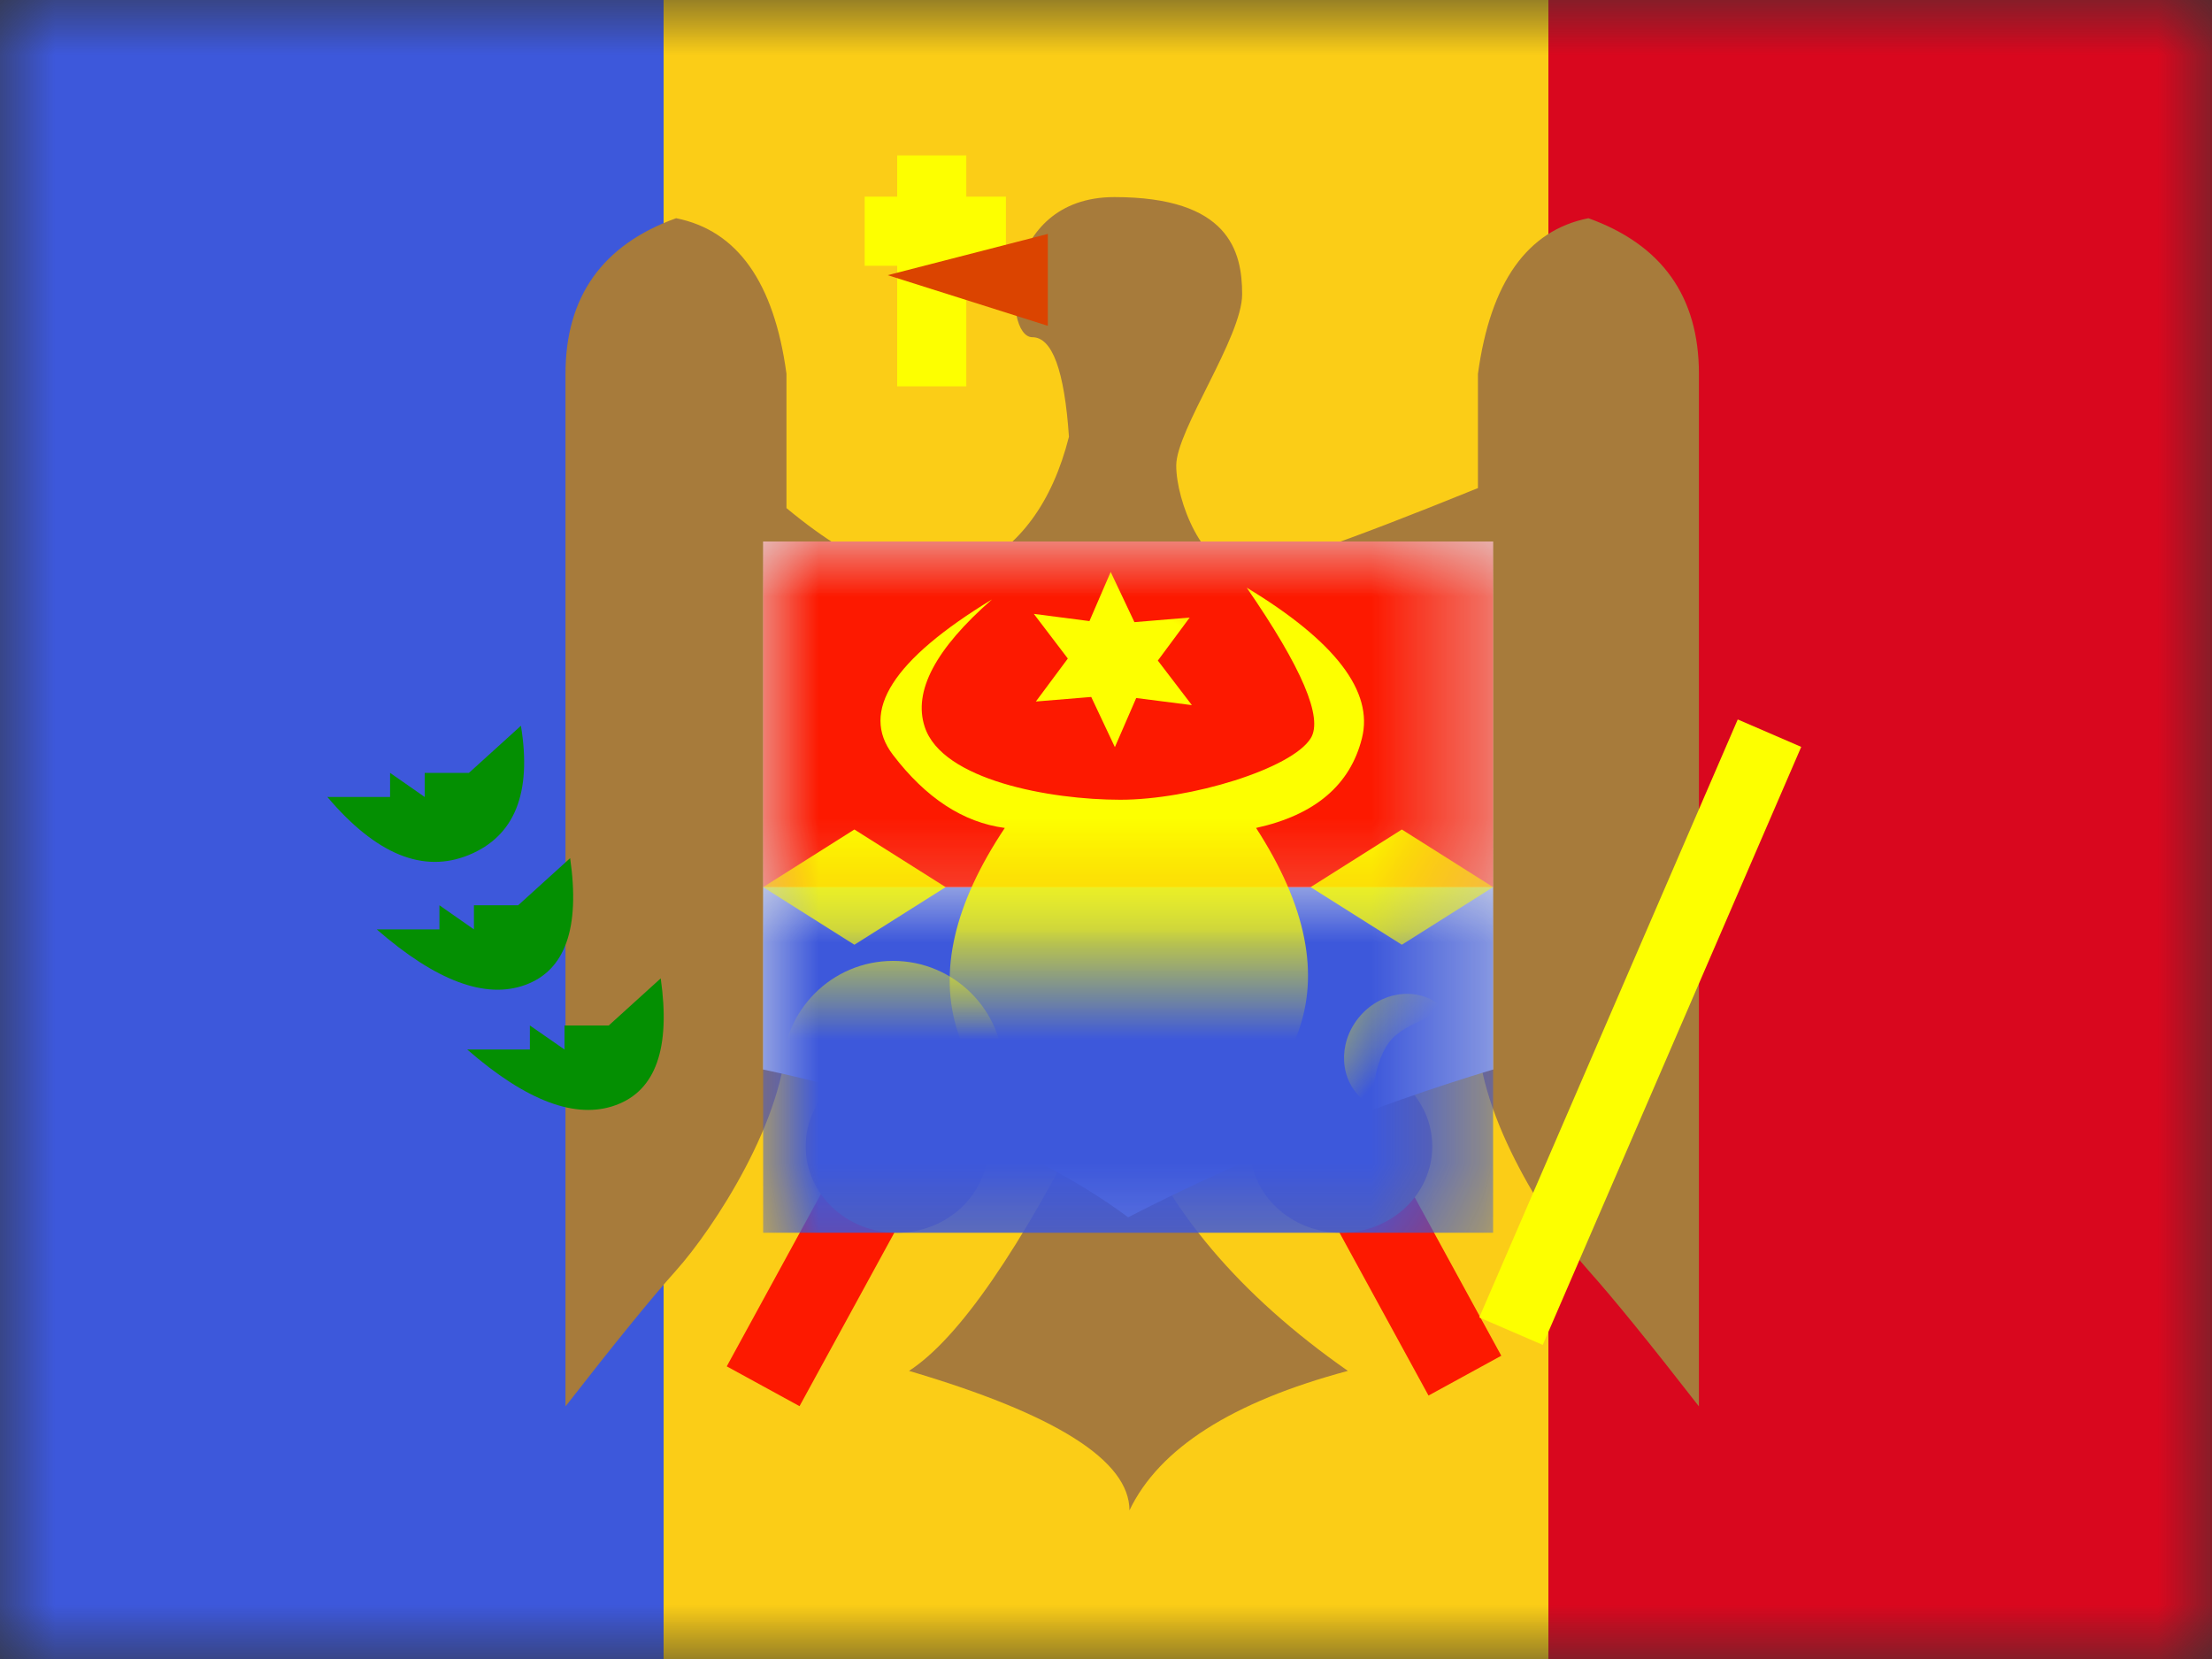 <svg xmlns="http://www.w3.org/2000/svg" xmlns:xlink="http://www.w3.org/1999/xlink" width="20" height="15" viewBox="0 0 20 15">
  <rect x="0" y="0" width="20" height="15" fill="#333333" stroke="none"/>
  <defs>
    <rect id="md---moldova-a" width="20" height="15" x="0" y="0"/>
    <path id="md---moldova-c" d="M0,0 L6.6,0 L6.6,4.774 C5.48,5.112 4.38,5.557 3.3,6.11 C2.502,5.519 1.402,5.073 0,4.774 L0,0 Z"/>
  </defs>
  <g fill="none" fill-rule="evenodd">
    <mask id="md---moldova-b" fill="#fff">
      <use xlink:href="#md---moldova-a"/>
    </mask>
    <g mask="url(#md---moldova-b)">
      <rect width="7" height="15" x="13" fill="#D9071E"/>
      <rect width="7" height="15" fill="#3D58DB"/>
      <rect width="8" height="15" x="6" fill="#FBCD17"/>
      <g transform="translate(2.5 1.25)">
        <path fill="#FD1900" fill-rule="nonzero" d="M1.579,4.694 L0.921,4.334 L3.103,0.341 L3.761,0.701 L1.579,4.694 Z M7.266,4.598 L5.084,0.605 L5.742,0.245 L7.924,4.238 L7.266,4.598 Z" transform="translate(3.15 6.77)"/>
        <path fill="#A77B3B" d="M10.863,4.618 L4.611,4.618 C4.611,6.557 4.611,7.713 4.611,8.088 C4.611,8.858 3.948,9.863 3.613,10.237 C3.39,10.486 3.057,10.896 2.613,11.466 C2.613,5.94 2.613,2.828 2.613,2.13 C2.613,1.432 2.947,0.963 3.613,0.723 C4.166,0.833 4.499,1.302 4.611,2.13 C4.611,2.557 4.611,2.962 4.611,3.344 C5.3,3.916 5.857,4.102 6.28,3.902 C6.719,3.695 7.014,3.294 7.165,2.699 C7.124,2.099 7.014,1.799 6.834,1.799 C6.564,1.799 6.542,0.532 7.576,0.532 C8.61,0.532 8.731,1.02 8.731,1.41 C8.731,1.799 8.135,2.638 8.135,2.959 C8.135,3.28 8.377,3.902 8.731,3.902 C8.94,3.902 9.65,3.656 10.863,3.163 L10.863,2.13 C10.976,1.302 11.309,0.833 11.862,0.723 C12.528,0.963 12.861,1.432 12.861,2.13 C12.861,2.828 12.861,5.94 12.861,11.466 C12.418,10.896 12.085,10.486 11.862,10.237 C11.527,9.863 10.863,8.858 10.863,8.088 L10.863,4.618 Z M7.384,8.731 L7.712,8.808 C8.046,9.679 8.705,10.458 9.687,11.145 C8.64,11.425 7.981,11.845 7.712,12.406 C7.712,11.957 7.048,11.537 5.719,11.145 C6.17,10.852 6.724,10.047 7.384,8.731 Z M5.61,9.896 C5.154,9.896 4.785,9.546 4.785,9.115 C4.785,8.683 5.154,8.333 5.61,8.333 C6.066,8.333 6.435,8.683 6.435,9.115 C6.435,9.546 6.066,9.896 5.61,9.896 Z M9.625,9.896 C9.169,9.896 8.8,9.546 8.8,9.115 C8.8,8.683 9.169,8.333 9.625,8.333 C10.081,8.333 10.45,8.683 10.45,9.115 C10.45,9.546 10.081,9.896 9.625,9.896 Z"/>
        <polygon fill="#FDFF00" fill-rule="nonzero" points="13.212 5.255 13.786 5.503 11.449 10.91 10.875 10.662"/>
        <g transform="translate(4.4 3.646)">
          <mask id="md---moldova-d" fill="#fff">
            <use xlink:href="#md---moldova-c"/>
          </mask>
          <use fill="#E1E5E8" opacity=".3" xlink:href="#md---moldova-c"/>
          <rect width="6.6" height="3.125" y="3.125" fill="#3D58DB" mask="url(#md---moldova-d)"/>
          <rect width="6.6" height="3.125" fill="#FD1900" mask="url(#md---moldova-d)"/>
          <polygon fill="#FDFF00" points="3.162 1.458 2.749 1.744 2.805 1.263 2.337 1.067 2.805 .872 2.749 .391 3.162 .677 3.574 .391 3.519 .872 3.987 1.067 3.519 1.263 3.574 1.744" mask="url(#md---moldova-d)" transform="rotate(30 3.162 1.067)"/>
          <path fill="#FDFF00" d="M2.069,0.524 C1.173,1.069 0.874,1.537 1.173,1.928 C1.472,2.32 1.809,2.54 2.185,2.59 C1.268,3.965 1.617,5.045 3.229,5.83 C4.956,5.072 5.365,3.992 4.457,2.59 C4.989,2.473 5.308,2.202 5.414,1.779 C5.521,1.356 5.173,0.902 4.372,0.417 C4.872,1.142 5.065,1.596 4.951,1.779 C4.779,2.055 3.863,2.335 3.229,2.335 C2.596,2.335 1.618,2.158 1.461,1.676 C1.355,1.355 1.558,0.971 2.069,0.524 Z" mask="url(#md---moldova-d)"/>
          <polygon fill="#FDFF00" points=".825 2.604 1.65 3.125 .825 3.646 0 3.125" mask="url(#md---moldova-d)"/>
          <polygon fill="#FDFF00" points="5.775 2.604 6.6 3.125 5.775 3.646 4.95 3.125" mask="url(#md---moldova-d)"/>
          <circle cx="1.175" cy="4.792" r="1" fill="#FDFF00" mask="url(#md---moldova-d)"/>
          <path fill="#FDFF00" d="M6.392,4.516 C6.392,4.24 6.146,4.016 5.842,4.016 C5.538,4.016 5.292,4.24 5.292,4.516 C5.292,4.666 5.545,4.383 5.842,4.37 C6.091,4.359 6.392,4.642 6.392,4.516 Z" mask="url(#md---moldova-d)" transform="rotate(-51 5.917 4.641)"/>
        </g>
        <path fill="#048F02" d="M0.46,5.956 L1.027,5.956 L1.027,5.738 L1.34,5.956 L1.34,5.738 L1.74,5.738 L2.21,5.312 C2.31,5.921 2.153,6.31 1.74,6.48 C1.326,6.65 0.9,6.475 0.46,5.956 Z M0.906,7.153 L1.473,7.153 L1.473,6.935 L1.785,7.153 L1.785,6.935 L2.185,6.935 L2.655,6.509 C2.746,7.141 2.611,7.523 2.25,7.655 C1.889,7.787 1.441,7.619 0.906,7.153 Z M1.724,8.239 L2.291,8.239 L2.291,8.022 L2.604,8.239 L2.604,8.022 L3.004,8.022 L3.474,7.596 C3.564,8.228 3.429,8.61 3.068,8.742 C2.708,8.874 2.26,8.706 1.724,8.239 Z"/>
        <path fill="#FDFF00" fill-rule="nonzero" d="M1.287,0.528 L1.645,0.528 L1.645,1.153 L1.287,1.153 L1.287,2.243 L0.662,2.243 L0.662,1.153 L0.368,1.153 L0.368,0.528 L0.662,0.528 L0.662,0.155 L1.287,0.155 L1.287,0.528 Z" transform="translate(4.95)"/>
        <polygon fill="#DB4400" points="6.974 .865 5.526 1.238 6.974 1.696"/>
      </g>
    </g>
  </g>
</svg>
